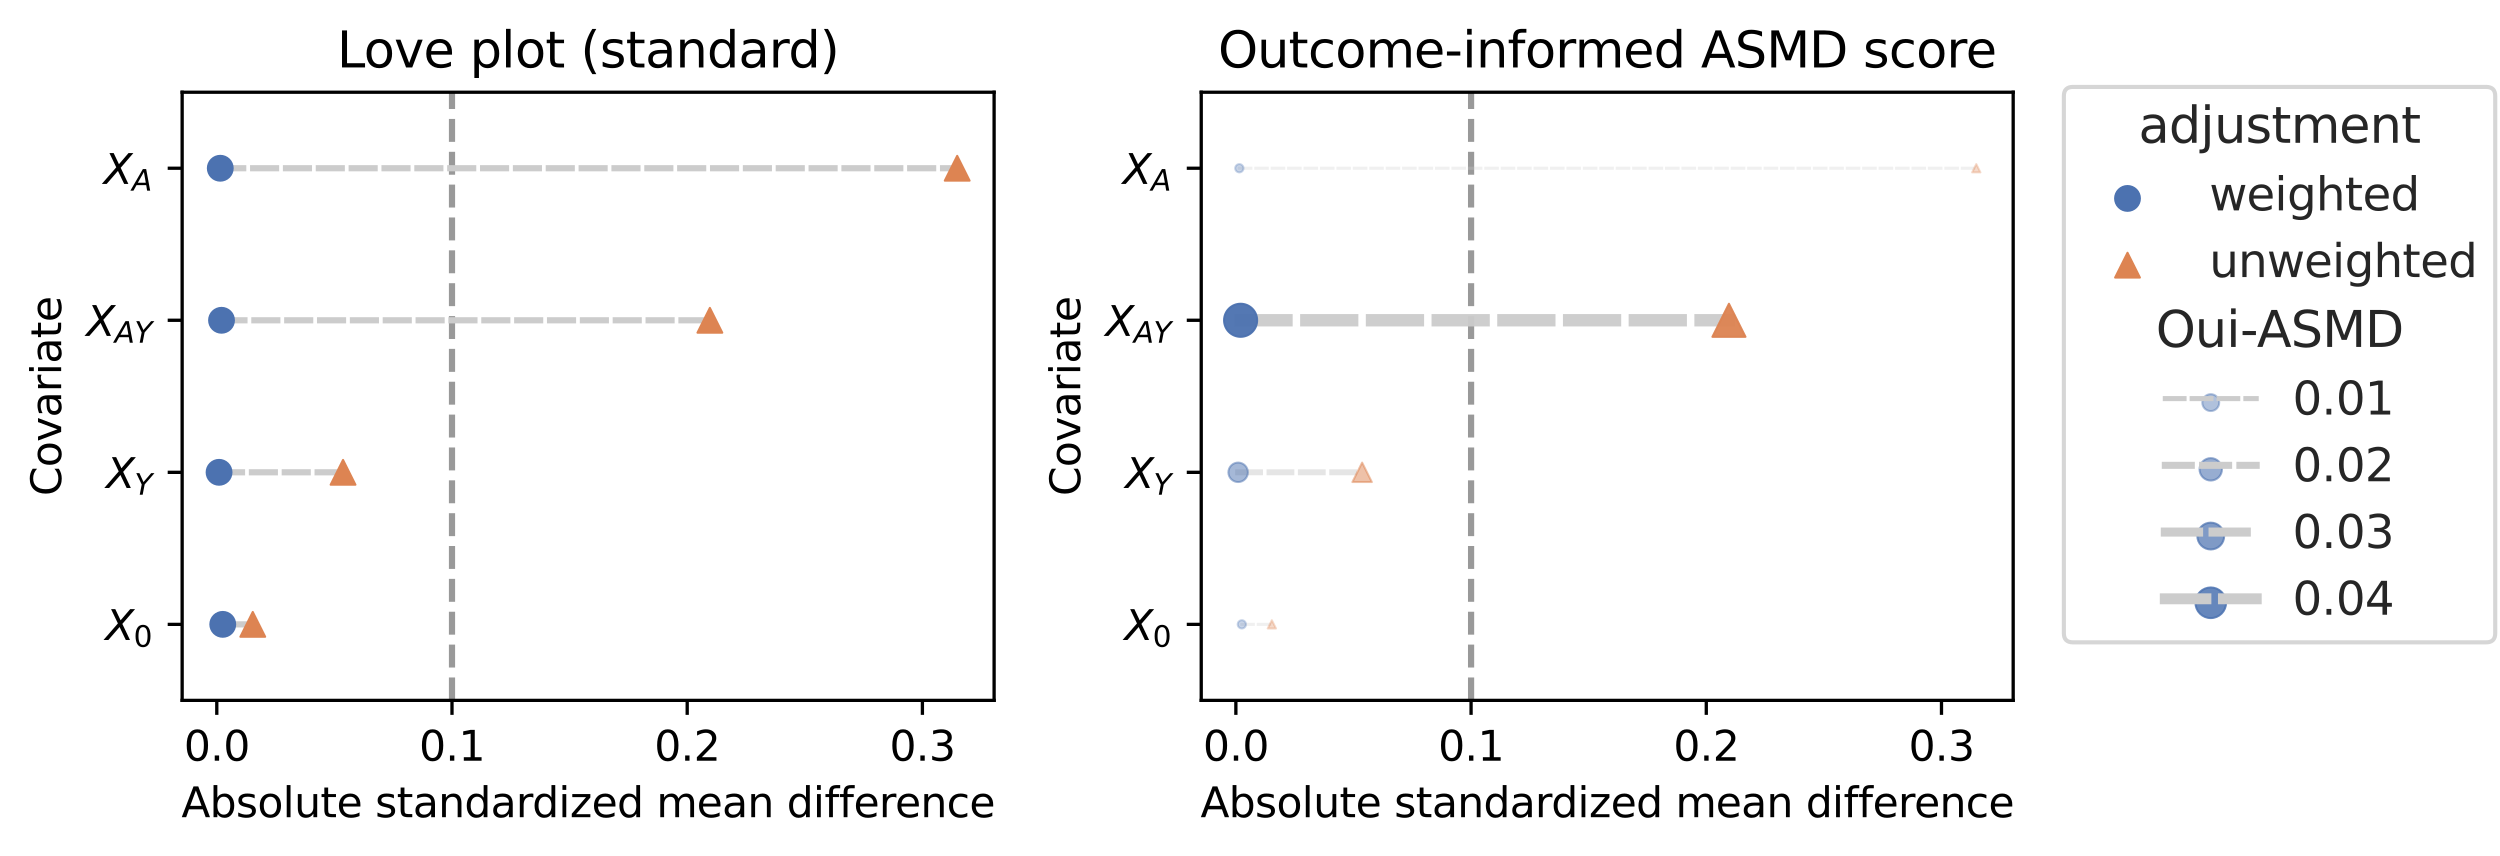 <?xml version="1.0" encoding="utf-8" standalone="no"?>
<!DOCTYPE svg PUBLIC "-//W3C//DTD SVG 1.1//EN"
  "http://www.w3.org/Graphics/SVG/1.1/DTD/svg11.dtd">
<svg xmlns:xlink="http://www.w3.org/1999/xlink" width="604.957pt" height="207.034pt" viewBox="0 0 604.957 207.034" xmlns="http://www.w3.org/2000/svg" version="1.1">
 <defs>
  <style type="text/css">*{stroke-linejoin: round; stroke-linecap: butt}</style>
 </defs>
 <g id="figure_1">
  <g id="patch_1">
   <path d="M 0 207.034 
L 604.957 207.034 
L 604.957 0 
L 0 0 
z
" style="fill: #ffffff"/>
  </g>
  <g id="axes_1">
   <g id="patch_2">
    <path d="M 44.078 169.478 
L 240.556 169.478 
L 240.556 22.318 
L 44.078 22.318 
z
" style="fill: #ffffff"/>
   </g>
   <g id="line2d_1">
    <path d="M 109.375 169.478 
L 109.375 22.318 
" clip-path="url(#p010957bed7)" style="fill: none; stroke-dasharray: 5.55,2.4; stroke-dashoffset: 0; stroke: #999999; stroke-width: 1.5"/>
   </g>
   <g id="LineCollection_1">
    <path d="M 53.302 40.713 
L 231.625 40.713 
" clip-path="url(#p010957bed7)" style="fill: none; stroke-dasharray: 5.55,2.4; stroke-dashoffset: 0; stroke: #cccccc; stroke-width: 1.5; stroke-linecap: square"/>
    <path d="M 53.605 77.503 
L 171.776 77.503 
" clip-path="url(#p010957bed7)" style="fill: none; stroke-dasharray: 5.55,2.4; stroke-dashoffset: 0; stroke: #cccccc; stroke-width: 1.5; stroke-linecap: square"/>
    <path d="M 53.009 114.293 
L 83.01 114.293 
" clip-path="url(#p010957bed7)" style="fill: none; stroke-dasharray: 5.55,2.4; stroke-dashoffset: 0; stroke: #cccccc; stroke-width: 1.5; stroke-linecap: square"/>
    <path d="M 53.902 151.083 
L 61.165 151.083 
" clip-path="url(#p010957bed7)" style="fill: none; stroke-dasharray: 5.55,2.4; stroke-dashoffset: 0; stroke: #cccccc; stroke-width: 1.5; stroke-linecap: square"/>
   </g>
   <g id="PathCollection_1">
    <path d="M 53.902 154.083 
C 54.697 154.083 55.46 153.767 56.023 153.204 
C 56.586 152.642 56.902 151.879 56.902 151.083 
C 56.902 150.288 56.586 149.524 56.023 148.962 
C 55.46 148.399 54.697 148.083 53.902 148.083 
C 53.106 148.083 52.343 148.399 51.78 148.962 
C 51.218 149.524 50.902 150.288 50.902 151.083 
C 50.902 151.879 51.218 152.642 51.78 153.204 
C 52.343 153.767 53.106 154.083 53.902 154.083 
z
" clip-path="url(#p010957bed7)" style="fill: #4c72b0; stroke: #4c72b0; stroke-width: 0.5"/>
    <path d="M 53.302 43.713 
C 54.098 43.713 54.861 43.397 55.424 42.834 
C 55.986 42.272 56.302 41.509 56.302 40.713 
C 56.302 39.918 55.986 39.154 55.424 38.592 
C 54.861 38.029 54.098 37.713 53.302 37.713 
C 52.507 37.713 51.743 38.029 51.181 38.592 
C 50.618 39.154 50.302 39.918 50.302 40.713 
C 50.302 41.509 50.618 42.272 51.181 42.834 
C 51.743 43.397 52.507 43.713 53.302 43.713 
z
" clip-path="url(#p010957bed7)" style="fill: #4c72b0; stroke: #4c72b0; stroke-width: 0.5"/>
    <path d="M 53.009 117.293 
C 53.805 117.293 54.568 116.977 55.13 116.414 
C 55.693 115.852 56.009 115.089 56.009 114.293 
C 56.009 113.498 55.693 112.734 55.13 112.172 
C 54.568 111.609 53.805 111.293 53.009 111.293 
C 52.213 111.293 51.45 111.609 50.888 112.172 
C 50.325 112.734 50.009 113.498 50.009 114.293 
C 50.009 115.089 50.325 115.852 50.888 116.414 
C 51.45 116.977 52.213 117.293 53.009 117.293 
z
" clip-path="url(#p010957bed7)" style="fill: #4c72b0; stroke: #4c72b0; stroke-width: 0.5"/>
    <path d="M 53.605 80.503 
C 54.401 80.503 55.164 80.187 55.726 79.624 
C 56.289 79.062 56.605 78.299 56.605 77.503 
C 56.605 76.708 56.289 75.944 55.726 75.382 
C 55.164 74.819 54.401 74.503 53.605 74.503 
C 52.809 74.503 52.046 74.819 51.484 75.382 
C 50.921 75.944 50.605 76.708 50.605 77.503 
C 50.605 78.299 50.921 79.062 51.484 79.624 
C 52.046 80.187 52.809 80.503 53.605 80.503 
z
" clip-path="url(#p010957bed7)" style="fill: #4c72b0; stroke: #4c72b0; stroke-width: 0.5"/>
    <path d="M 61.165 148.083 
L 58.165 154.083 
L 64.165 154.083 
z
" clip-path="url(#p010957bed7)" style="fill: #dd8452; stroke: #dd8452; stroke-width: 0.5"/>
    <path d="M 231.625 37.713 
L 228.625 43.713 
L 234.625 43.713 
z
" clip-path="url(#p010957bed7)" style="fill: #dd8452; stroke: #dd8452; stroke-width: 0.5"/>
    <path d="M 83.01 111.293 
L 80.01 117.293 
L 86.01 117.293 
z
" clip-path="url(#p010957bed7)" style="fill: #dd8452; stroke: #dd8452; stroke-width: 0.5"/>
    <path d="M 171.776 74.503 
L 168.776 80.503 
L 174.776 80.503 
z
" clip-path="url(#p010957bed7)" style="fill: #dd8452; stroke: #dd8452; stroke-width: 0.5"/>
   </g>
   <g id="matplotlib.axis_1">
    <g id="xtick_1">
     <g id="line2d_2">
      <defs>
       <path id="m023b7a18ec" d="M 0 0 
L 0 3.5 
" style="stroke: #000000; stroke-width: 0.8"/>
      </defs>
      <g>
       <use xlink:href="#m023b7a18ec" x="52.459" y="169.478" style="stroke: #000000; stroke-width: 0.8"/>
      </g>
     </g>
     <g id="text_1">
      <!-- 0.0 -->
      <g transform="translate(44.507 184.077) scale(0.1 -0.1)">
       <defs>
        <path id="DejaVuSans-30" d="M 2034 4250 
Q 1547 4250 1301 3770 
Q 1056 3291 1056 2328 
Q 1056 1369 1301 889 
Q 1547 409 2034 409 
Q 2525 409 2770 889 
Q 3016 1369 3016 2328 
Q 3016 3291 2770 3770 
Q 2525 4250 2034 4250 
z
M 2034 4750 
Q 2819 4750 3233 4129 
Q 3647 3509 3647 2328 
Q 3647 1150 3233 529 
Q 2819 -91 2034 -91 
Q 1250 -91 836 529 
Q 422 1150 422 2328 
Q 422 3509 836 4129 
Q 1250 4750 2034 4750 
z
" transform="scale(0.016)"/>
        <path id="DejaVuSans-2e" d="M 684 794 
L 1344 794 
L 1344 0 
L 684 0 
L 684 794 
z
" transform="scale(0.016)"/>
       </defs>
       <use xlink:href="#DejaVuSans-30"/>
       <use xlink:href="#DejaVuSans-2e" x="63.623"/>
       <use xlink:href="#DejaVuSans-30" x="95.41"/>
      </g>
     </g>
    </g>
    <g id="xtick_2">
     <g id="line2d_3">
      <g>
       <use xlink:href="#m023b7a18ec" x="109.375" y="169.478" style="stroke: #000000; stroke-width: 0.8"/>
      </g>
     </g>
     <g id="text_2">
      <!-- 0.1 -->
      <g transform="translate(101.423 184.077) scale(0.1 -0.1)">
       <defs>
        <path id="DejaVuSans-31" d="M 794 531 
L 1825 531 
L 1825 4091 
L 703 3866 
L 703 4441 
L 1819 4666 
L 2450 4666 
L 2450 531 
L 3481 531 
L 3481 0 
L 794 0 
L 794 531 
z
" transform="scale(0.016)"/>
       </defs>
       <use xlink:href="#DejaVuSans-30"/>
       <use xlink:href="#DejaVuSans-2e" x="63.623"/>
       <use xlink:href="#DejaVuSans-31" x="95.41"/>
      </g>
     </g>
    </g>
    <g id="xtick_3">
     <g id="line2d_4">
      <g>
       <use xlink:href="#m023b7a18ec" x="166.291" y="169.478" style="stroke: #000000; stroke-width: 0.8"/>
      </g>
     </g>
     <g id="text_3">
      <!-- 0.2 -->
      <g transform="translate(158.339 184.077) scale(0.1 -0.1)">
       <defs>
        <path id="DejaVuSans-32" d="M 1228 531 
L 3431 531 
L 3431 0 
L 469 0 
L 469 531 
Q 828 903 1448 1529 
Q 2069 2156 2228 2338 
Q 2531 2678 2651 2914 
Q 2772 3150 2772 3378 
Q 2772 3750 2511 3984 
Q 2250 4219 1831 4219 
Q 1534 4219 1204 4116 
Q 875 4013 500 3803 
L 500 4441 
Q 881 4594 1212 4672 
Q 1544 4750 1819 4750 
Q 2544 4750 2975 4387 
Q 3406 4025 3406 3419 
Q 3406 3131 3298 2873 
Q 3191 2616 2906 2266 
Q 2828 2175 2409 1742 
Q 1991 1309 1228 531 
z
" transform="scale(0.016)"/>
       </defs>
       <use xlink:href="#DejaVuSans-30"/>
       <use xlink:href="#DejaVuSans-2e" x="63.623"/>
       <use xlink:href="#DejaVuSans-32" x="95.41"/>
      </g>
     </g>
    </g>
    <g id="xtick_4">
     <g id="line2d_5">
      <g>
       <use xlink:href="#m023b7a18ec" x="223.206" y="169.478" style="stroke: #000000; stroke-width: 0.8"/>
      </g>
     </g>
     <g id="text_4">
      <!-- 0.3 -->
      <g transform="translate(215.255 184.077) scale(0.1 -0.1)">
       <defs>
        <path id="DejaVuSans-33" d="M 2597 2516 
Q 3050 2419 3304 2112 
Q 3559 1806 3559 1356 
Q 3559 666 3084 287 
Q 2609 -91 1734 -91 
Q 1441 -91 1130 -33 
Q 819 25 488 141 
L 488 750 
Q 750 597 1062 519 
Q 1375 441 1716 441 
Q 2309 441 2620 675 
Q 2931 909 2931 1356 
Q 2931 1769 2642 2001 
Q 2353 2234 1838 2234 
L 1294 2234 
L 1294 2753 
L 1863 2753 
Q 2328 2753 2575 2939 
Q 2822 3125 2822 3475 
Q 2822 3834 2567 4026 
Q 2313 4219 1838 4219 
Q 1578 4219 1281 4162 
Q 984 4106 628 3988 
L 628 4550 
Q 988 4650 1302 4700 
Q 1616 4750 1894 4750 
Q 2613 4750 3031 4423 
Q 3450 4097 3450 3541 
Q 3450 3153 3228 2886 
Q 3006 2619 2597 2516 
z
" transform="scale(0.016)"/>
       </defs>
       <use xlink:href="#DejaVuSans-30"/>
       <use xlink:href="#DejaVuSans-2e" x="63.623"/>
       <use xlink:href="#DejaVuSans-33" x="95.41"/>
      </g>
     </g>
    </g>
    <g id="text_5">
     <!-- Absolute standardized mean difference -->
     <g transform="translate(43.9 197.755) scale(0.1 -0.1)">
      <defs>
       <path id="DejaVuSans-41" d="M 2188 4044 
L 1331 1722 
L 3047 1722 
L 2188 4044 
z
M 1831 4666 
L 2547 4666 
L 4325 0 
L 3669 0 
L 3244 1197 
L 1141 1197 
L 716 0 
L 50 0 
L 1831 4666 
z
" transform="scale(0.016)"/>
       <path id="DejaVuSans-62" d="M 3116 1747 
Q 3116 2381 2855 2742 
Q 2594 3103 2138 3103 
Q 1681 3103 1420 2742 
Q 1159 2381 1159 1747 
Q 1159 1113 1420 752 
Q 1681 391 2138 391 
Q 2594 391 2855 752 
Q 3116 1113 3116 1747 
z
M 1159 2969 
Q 1341 3281 1617 3432 
Q 1894 3584 2278 3584 
Q 2916 3584 3314 3078 
Q 3713 2572 3713 1747 
Q 3713 922 3314 415 
Q 2916 -91 2278 -91 
Q 1894 -91 1617 61 
Q 1341 213 1159 525 
L 1159 0 
L 581 0 
L 581 4863 
L 1159 4863 
L 1159 2969 
z
" transform="scale(0.016)"/>
       <path id="DejaVuSans-73" d="M 2834 3397 
L 2834 2853 
Q 2591 2978 2328 3040 
Q 2066 3103 1784 3103 
Q 1356 3103 1142 2972 
Q 928 2841 928 2578 
Q 928 2378 1081 2264 
Q 1234 2150 1697 2047 
L 1894 2003 
Q 2506 1872 2764 1633 
Q 3022 1394 3022 966 
Q 3022 478 2636 193 
Q 2250 -91 1575 -91 
Q 1294 -91 989 -36 
Q 684 19 347 128 
L 347 722 
Q 666 556 975 473 
Q 1284 391 1588 391 
Q 1994 391 2212 530 
Q 2431 669 2431 922 
Q 2431 1156 2273 1281 
Q 2116 1406 1581 1522 
L 1381 1569 
Q 847 1681 609 1914 
Q 372 2147 372 2553 
Q 372 3047 722 3315 
Q 1072 3584 1716 3584 
Q 2034 3584 2315 3537 
Q 2597 3491 2834 3397 
z
" transform="scale(0.016)"/>
       <path id="DejaVuSans-6f" d="M 1959 3097 
Q 1497 3097 1228 2736 
Q 959 2375 959 1747 
Q 959 1119 1226 758 
Q 1494 397 1959 397 
Q 2419 397 2687 759 
Q 2956 1122 2956 1747 
Q 2956 2369 2687 2733 
Q 2419 3097 1959 3097 
z
M 1959 3584 
Q 2709 3584 3137 3096 
Q 3566 2609 3566 1747 
Q 3566 888 3137 398 
Q 2709 -91 1959 -91 
Q 1206 -91 779 398 
Q 353 888 353 1747 
Q 353 2609 779 3096 
Q 1206 3584 1959 3584 
z
" transform="scale(0.016)"/>
       <path id="DejaVuSans-6c" d="M 603 4863 
L 1178 4863 
L 1178 0 
L 603 0 
L 603 4863 
z
" transform="scale(0.016)"/>
       <path id="DejaVuSans-75" d="M 544 1381 
L 544 3500 
L 1119 3500 
L 1119 1403 
Q 1119 906 1312 657 
Q 1506 409 1894 409 
Q 2359 409 2629 706 
Q 2900 1003 2900 1516 
L 2900 3500 
L 3475 3500 
L 3475 0 
L 2900 0 
L 2900 538 
Q 2691 219 2414 64 
Q 2138 -91 1772 -91 
Q 1169 -91 856 284 
Q 544 659 544 1381 
z
M 1991 3584 
L 1991 3584 
z
" transform="scale(0.016)"/>
       <path id="DejaVuSans-74" d="M 1172 4494 
L 1172 3500 
L 2356 3500 
L 2356 3053 
L 1172 3053 
L 1172 1153 
Q 1172 725 1289 603 
Q 1406 481 1766 481 
L 2356 481 
L 2356 0 
L 1766 0 
Q 1100 0 847 248 
Q 594 497 594 1153 
L 594 3053 
L 172 3053 
L 172 3500 
L 594 3500 
L 594 4494 
L 1172 4494 
z
" transform="scale(0.016)"/>
       <path id="DejaVuSans-65" d="M 3597 1894 
L 3597 1613 
L 953 1613 
Q 991 1019 1311 708 
Q 1631 397 2203 397 
Q 2534 397 2845 478 
Q 3156 559 3463 722 
L 3463 178 
Q 3153 47 2828 -22 
Q 2503 -91 2169 -91 
Q 1331 -91 842 396 
Q 353 884 353 1716 
Q 353 2575 817 3079 
Q 1281 3584 2069 3584 
Q 2775 3584 3186 3129 
Q 3597 2675 3597 1894 
z
M 3022 2063 
Q 3016 2534 2758 2815 
Q 2500 3097 2075 3097 
Q 1594 3097 1305 2825 
Q 1016 2553 972 2059 
L 3022 2063 
z
" transform="scale(0.016)"/>
       <path id="DejaVuSans-20" transform="scale(0.016)"/>
       <path id="DejaVuSans-61" d="M 2194 1759 
Q 1497 1759 1228 1600 
Q 959 1441 959 1056 
Q 959 750 1161 570 
Q 1363 391 1709 391 
Q 2188 391 2477 730 
Q 2766 1069 2766 1631 
L 2766 1759 
L 2194 1759 
z
M 3341 1997 
L 3341 0 
L 2766 0 
L 2766 531 
Q 2569 213 2275 61 
Q 1981 -91 1556 -91 
Q 1019 -91 701 211 
Q 384 513 384 1019 
Q 384 1609 779 1909 
Q 1175 2209 1959 2209 
L 2766 2209 
L 2766 2266 
Q 2766 2663 2505 2880 
Q 2244 3097 1772 3097 
Q 1472 3097 1187 3025 
Q 903 2953 641 2809 
L 641 3341 
Q 956 3463 1253 3523 
Q 1550 3584 1831 3584 
Q 2591 3584 2966 3190 
Q 3341 2797 3341 1997 
z
" transform="scale(0.016)"/>
       <path id="DejaVuSans-6e" d="M 3513 2113 
L 3513 0 
L 2938 0 
L 2938 2094 
Q 2938 2591 2744 2837 
Q 2550 3084 2163 3084 
Q 1697 3084 1428 2787 
Q 1159 2491 1159 1978 
L 1159 0 
L 581 0 
L 581 3500 
L 1159 3500 
L 1159 2956 
Q 1366 3272 1645 3428 
Q 1925 3584 2291 3584 
Q 2894 3584 3203 3211 
Q 3513 2838 3513 2113 
z
" transform="scale(0.016)"/>
       <path id="DejaVuSans-64" d="M 2906 2969 
L 2906 4863 
L 3481 4863 
L 3481 0 
L 2906 0 
L 2906 525 
Q 2725 213 2448 61 
Q 2172 -91 1784 -91 
Q 1150 -91 751 415 
Q 353 922 353 1747 
Q 353 2572 751 3078 
Q 1150 3584 1784 3584 
Q 2172 3584 2448 3432 
Q 2725 3281 2906 2969 
z
M 947 1747 
Q 947 1113 1208 752 
Q 1469 391 1925 391 
Q 2381 391 2643 752 
Q 2906 1113 2906 1747 
Q 2906 2381 2643 2742 
Q 2381 3103 1925 3103 
Q 1469 3103 1208 2742 
Q 947 2381 947 1747 
z
" transform="scale(0.016)"/>
       <path id="DejaVuSans-72" d="M 2631 2963 
Q 2534 3019 2420 3045 
Q 2306 3072 2169 3072 
Q 1681 3072 1420 2755 
Q 1159 2438 1159 1844 
L 1159 0 
L 581 0 
L 581 3500 
L 1159 3500 
L 1159 2956 
Q 1341 3275 1631 3429 
Q 1922 3584 2338 3584 
Q 2397 3584 2469 3576 
Q 2541 3569 2628 3553 
L 2631 2963 
z
" transform="scale(0.016)"/>
       <path id="DejaVuSans-69" d="M 603 3500 
L 1178 3500 
L 1178 0 
L 603 0 
L 603 3500 
z
M 603 4863 
L 1178 4863 
L 1178 4134 
L 603 4134 
L 603 4863 
z
" transform="scale(0.016)"/>
       <path id="DejaVuSans-7a" d="M 353 3500 
L 3084 3500 
L 3084 2975 
L 922 459 
L 3084 459 
L 3084 0 
L 275 0 
L 275 525 
L 2438 3041 
L 353 3041 
L 353 3500 
z
" transform="scale(0.016)"/>
       <path id="DejaVuSans-6d" d="M 3328 2828 
Q 3544 3216 3844 3400 
Q 4144 3584 4550 3584 
Q 5097 3584 5394 3201 
Q 5691 2819 5691 2113 
L 5691 0 
L 5113 0 
L 5113 2094 
Q 5113 2597 4934 2840 
Q 4756 3084 4391 3084 
Q 3944 3084 3684 2787 
Q 3425 2491 3425 1978 
L 3425 0 
L 2847 0 
L 2847 2094 
Q 2847 2600 2669 2842 
Q 2491 3084 2119 3084 
Q 1678 3084 1418 2786 
Q 1159 2488 1159 1978 
L 1159 0 
L 581 0 
L 581 3500 
L 1159 3500 
L 1159 2956 
Q 1356 3278 1631 3431 
Q 1906 3584 2284 3584 
Q 2666 3584 2933 3390 
Q 3200 3197 3328 2828 
z
" transform="scale(0.016)"/>
       <path id="DejaVuSans-66" d="M 2375 4863 
L 2375 4384 
L 1825 4384 
Q 1516 4384 1395 4259 
Q 1275 4134 1275 3809 
L 1275 3500 
L 2222 3500 
L 2222 3053 
L 1275 3053 
L 1275 0 
L 697 0 
L 697 3053 
L 147 3053 
L 147 3500 
L 697 3500 
L 697 3744 
Q 697 4328 969 4595 
Q 1241 4863 1831 4863 
L 2375 4863 
z
" transform="scale(0.016)"/>
       <path id="DejaVuSans-63" d="M 3122 3366 
L 3122 2828 
Q 2878 2963 2633 3030 
Q 2388 3097 2138 3097 
Q 1578 3097 1268 2742 
Q 959 2388 959 1747 
Q 959 1106 1268 751 
Q 1578 397 2138 397 
Q 2388 397 2633 464 
Q 2878 531 3122 666 
L 3122 134 
Q 2881 22 2623 -34 
Q 2366 -91 2075 -91 
Q 1284 -91 818 406 
Q 353 903 353 1747 
Q 353 2603 823 3093 
Q 1294 3584 2113 3584 
Q 2378 3584 2631 3529 
Q 2884 3475 3122 3366 
z
" transform="scale(0.016)"/>
      </defs>
      <use xlink:href="#DejaVuSans-41"/>
      <use xlink:href="#DejaVuSans-62" x="68.408"/>
      <use xlink:href="#DejaVuSans-73" x="131.885"/>
      <use xlink:href="#DejaVuSans-6f" x="183.984"/>
      <use xlink:href="#DejaVuSans-6c" x="245.166"/>
      <use xlink:href="#DejaVuSans-75" x="272.949"/>
      <use xlink:href="#DejaVuSans-74" x="336.328"/>
      <use xlink:href="#DejaVuSans-65" x="375.537"/>
      <use xlink:href="#DejaVuSans-20" x="437.061"/>
      <use xlink:href="#DejaVuSans-73" x="468.848"/>
      <use xlink:href="#DejaVuSans-74" x="520.947"/>
      <use xlink:href="#DejaVuSans-61" x="560.156"/>
      <use xlink:href="#DejaVuSans-6e" x="621.436"/>
      <use xlink:href="#DejaVuSans-64" x="684.814"/>
      <use xlink:href="#DejaVuSans-61" x="748.291"/>
      <use xlink:href="#DejaVuSans-72" x="809.57"/>
      <use xlink:href="#DejaVuSans-64" x="848.934"/>
      <use xlink:href="#DejaVuSans-69" x="912.41"/>
      <use xlink:href="#DejaVuSans-7a" x="940.193"/>
      <use xlink:href="#DejaVuSans-65" x="992.684"/>
      <use xlink:href="#DejaVuSans-64" x="1054.207"/>
      <use xlink:href="#DejaVuSans-20" x="1117.684"/>
      <use xlink:href="#DejaVuSans-6d" x="1149.471"/>
      <use xlink:href="#DejaVuSans-65" x="1246.883"/>
      <use xlink:href="#DejaVuSans-61" x="1308.406"/>
      <use xlink:href="#DejaVuSans-6e" x="1369.686"/>
      <use xlink:href="#DejaVuSans-20" x="1433.064"/>
      <use xlink:href="#DejaVuSans-64" x="1464.852"/>
      <use xlink:href="#DejaVuSans-69" x="1528.328"/>
      <use xlink:href="#DejaVuSans-66" x="1556.111"/>
      <use xlink:href="#DejaVuSans-66" x="1591.316"/>
      <use xlink:href="#DejaVuSans-65" x="1626.521"/>
      <use xlink:href="#DejaVuSans-72" x="1688.045"/>
      <use xlink:href="#DejaVuSans-65" x="1726.908"/>
      <use xlink:href="#DejaVuSans-6e" x="1788.432"/>
      <use xlink:href="#DejaVuSans-63" x="1851.811"/>
      <use xlink:href="#DejaVuSans-65" x="1906.791"/>
     </g>
    </g>
   </g>
   <g id="matplotlib.axis_2">
    <g id="ytick_1">
     <g id="line2d_6">
      <defs>
       <path id="m44efcffab6" d="M 0 0 
L -3.5 0 
" style="stroke: #000000; stroke-width: 0.8"/>
      </defs>
      <g>
       <use xlink:href="#m44efcffab6" x="44.078" y="40.713" style="stroke: #000000; stroke-width: 0.8"/>
      </g>
     </g>
     <g id="text_6">
      <!-- $X_A$ -->
      <g transform="translate(25.078 44.512) scale(0.1 -0.1)">
       <defs>
        <path id="DejaVuSans-Oblique-58" d="M 878 4666 
L 1516 4666 
L 2316 2981 
L 3763 4666 
L 4500 4666 
L 2578 2438 
L 3738 0 
L 3103 0 
L 2163 1966 
L 459 0 
L -275 0 
L 1906 2509 
L 878 4666 
z
" transform="scale(0.016)"/>
        <path id="DejaVuSans-Oblique-41" d="M 2356 4666 
L 3072 4666 
L 3938 0 
L 3278 0 
L 3084 1197 
L 984 1197 
L 325 0 
L -341 0 
L 2356 4666 
z
M 2584 4044 
L 1275 1722 
L 2988 1722 
L 2584 4044 
z
" transform="scale(0.016)"/>
       </defs>
       <use xlink:href="#DejaVuSans-Oblique-58" transform="translate(0 0.094)"/>
       <use xlink:href="#DejaVuSans-Oblique-41" transform="translate(68.506 -16.312) scale(0.7)"/>
      </g>
     </g>
    </g>
    <g id="ytick_2">
     <g id="line2d_7">
      <g>
       <use xlink:href="#m44efcffab6" x="44.078" y="77.503" style="stroke: #000000; stroke-width: 0.8"/>
      </g>
     </g>
     <g id="text_7">
      <!-- $X_{AY}$ -->
      <g transform="translate(20.878 81.302) scale(0.1 -0.1)">
       <defs>
        <path id="DejaVuSans-Oblique-59" d="M 403 4666 
L 1081 4666 
L 1953 2747 
L 3616 4666 
L 4325 4666 
L 2209 2222 
L 1778 0 
L 1147 0 
L 1575 2222 
L 403 4666 
z
" transform="scale(0.016)"/>
       </defs>
       <use xlink:href="#DejaVuSans-Oblique-58" transform="translate(0 0.094)"/>
       <use xlink:href="#DejaVuSans-Oblique-41" transform="translate(68.506 -16.312) scale(0.7)"/>
       <use xlink:href="#DejaVuSans-Oblique-59" transform="translate(116.392 -16.312) scale(0.7)"/>
      </g>
     </g>
    </g>
    <g id="ytick_3">
     <g id="line2d_8">
      <g>
       <use xlink:href="#m44efcffab6" x="44.078" y="114.293" style="stroke: #000000; stroke-width: 0.8"/>
      </g>
     </g>
     <g id="text_8">
      <!-- $X_Y$ -->
      <g transform="translate(25.678 118.092) scale(0.1 -0.1)">
       <use xlink:href="#DejaVuSans-Oblique-58" transform="translate(0 0.094)"/>
       <use xlink:href="#DejaVuSans-Oblique-59" transform="translate(68.506 -16.312) scale(0.7)"/>
      </g>
     </g>
    </g>
    <g id="ytick_4">
     <g id="line2d_9">
      <g>
       <use xlink:href="#m44efcffab6" x="44.078" y="151.083" style="stroke: #000000; stroke-width: 0.8"/>
      </g>
     </g>
     <g id="text_9">
      <!-- $X_0$ -->
      <g transform="translate(25.478 154.882) scale(0.1 -0.1)">
       <use xlink:href="#DejaVuSans-Oblique-58" transform="translate(0 0.094)"/>
       <use xlink:href="#DejaVuSans-30" transform="translate(68.506 -16.312) scale(0.7)"/>
      </g>
     </g>
    </g>
    <g id="text_10">
     <!-- Covariate -->
     <g transform="translate(14.798 120.018) rotate(-90) scale(0.1 -0.1)">
      <defs>
       <path id="DejaVuSans-43" d="M 4122 4306 
L 4122 3641 
Q 3803 3938 3442 4084 
Q 3081 4231 2675 4231 
Q 1875 4231 1450 3742 
Q 1025 3253 1025 2328 
Q 1025 1406 1450 917 
Q 1875 428 2675 428 
Q 3081 428 3442 575 
Q 3803 722 4122 1019 
L 4122 359 
Q 3791 134 3420 21 
Q 3050 -91 2638 -91 
Q 1578 -91 968 557 
Q 359 1206 359 2328 
Q 359 3453 968 4101 
Q 1578 4750 2638 4750 
Q 3056 4750 3426 4639 
Q 3797 4528 4122 4306 
z
" transform="scale(0.016)"/>
       <path id="DejaVuSans-76" d="M 191 3500 
L 800 3500 
L 1894 563 
L 2988 3500 
L 3597 3500 
L 2284 0 
L 1503 0 
L 191 3500 
z
" transform="scale(0.016)"/>
      </defs>
      <use xlink:href="#DejaVuSans-43"/>
      <use xlink:href="#DejaVuSans-6f" x="69.824"/>
      <use xlink:href="#DejaVuSans-76" x="131.006"/>
      <use xlink:href="#DejaVuSans-61" x="190.186"/>
      <use xlink:href="#DejaVuSans-72" x="251.465"/>
      <use xlink:href="#DejaVuSans-69" x="292.578"/>
      <use xlink:href="#DejaVuSans-61" x="320.361"/>
      <use xlink:href="#DejaVuSans-74" x="381.641"/>
      <use xlink:href="#DejaVuSans-65" x="420.85"/>
     </g>
    </g>
   </g>
   <g id="patch_3">
    <path d="M 44.078 169.478 
L 44.078 22.318 
" style="fill: none; stroke: #000000; stroke-width: 0.8; stroke-linejoin: miter; stroke-linecap: square"/>
   </g>
   <g id="patch_4">
    <path d="M 240.556 169.478 
L 240.556 22.318 
" style="fill: none; stroke: #000000; stroke-width: 0.8; stroke-linejoin: miter; stroke-linecap: square"/>
   </g>
   <g id="patch_5">
    <path d="M 44.078 169.478 
L 240.556 169.478 
" style="fill: none; stroke: #000000; stroke-width: 0.8; stroke-linejoin: miter; stroke-linecap: square"/>
   </g>
   <g id="patch_6">
    <path d="M 44.078 22.318 
L 240.556 22.318 
" style="fill: none; stroke: #000000; stroke-width: 0.8; stroke-linejoin: miter; stroke-linecap: square"/>
   </g>
   <g id="text_11">
    <!-- Love plot (standard) -->
    <g transform="translate(81.556 16.318) scale(0.12 -0.12)">
     <defs>
      <path id="DejaVuSans-4c" d="M 628 4666 
L 1259 4666 
L 1259 531 
L 3531 531 
L 3531 0 
L 628 0 
L 628 4666 
z
" transform="scale(0.016)"/>
      <path id="DejaVuSans-70" d="M 1159 525 
L 1159 -1331 
L 581 -1331 
L 581 3500 
L 1159 3500 
L 1159 2969 
Q 1341 3281 1617 3432 
Q 1894 3584 2278 3584 
Q 2916 3584 3314 3078 
Q 3713 2572 3713 1747 
Q 3713 922 3314 415 
Q 2916 -91 2278 -91 
Q 1894 -91 1617 61 
Q 1341 213 1159 525 
z
M 3116 1747 
Q 3116 2381 2855 2742 
Q 2594 3103 2138 3103 
Q 1681 3103 1420 2742 
Q 1159 2381 1159 1747 
Q 1159 1113 1420 752 
Q 1681 391 2138 391 
Q 2594 391 2855 752 
Q 3116 1113 3116 1747 
z
" transform="scale(0.016)"/>
      <path id="DejaVuSans-28" d="M 1984 4856 
Q 1566 4138 1362 3434 
Q 1159 2731 1159 2009 
Q 1159 1288 1364 580 
Q 1569 -128 1984 -844 
L 1484 -844 
Q 1016 -109 783 600 
Q 550 1309 550 2009 
Q 550 2706 781 3412 
Q 1013 4119 1484 4856 
L 1984 4856 
z
" transform="scale(0.016)"/>
      <path id="DejaVuSans-29" d="M 513 4856 
L 1013 4856 
Q 1481 4119 1714 3412 
Q 1947 2706 1947 2009 
Q 1947 1309 1714 600 
Q 1481 -109 1013 -844 
L 513 -844 
Q 928 -128 1133 580 
Q 1338 1288 1338 2009 
Q 1338 2731 1133 3434 
Q 928 4138 513 4856 
z
" transform="scale(0.016)"/>
     </defs>
     <use xlink:href="#DejaVuSans-4c"/>
     <use xlink:href="#DejaVuSans-6f" x="53.963"/>
     <use xlink:href="#DejaVuSans-76" x="115.145"/>
     <use xlink:href="#DejaVuSans-65" x="174.324"/>
     <use xlink:href="#DejaVuSans-20" x="235.848"/>
     <use xlink:href="#DejaVuSans-70" x="267.635"/>
     <use xlink:href="#DejaVuSans-6c" x="331.111"/>
     <use xlink:href="#DejaVuSans-6f" x="358.895"/>
     <use xlink:href="#DejaVuSans-74" x="420.076"/>
     <use xlink:href="#DejaVuSans-20" x="459.285"/>
     <use xlink:href="#DejaVuSans-28" x="491.072"/>
     <use xlink:href="#DejaVuSans-73" x="530.086"/>
     <use xlink:href="#DejaVuSans-74" x="582.186"/>
     <use xlink:href="#DejaVuSans-61" x="621.395"/>
     <use xlink:href="#DejaVuSans-6e" x="682.674"/>
     <use xlink:href="#DejaVuSans-64" x="746.053"/>
     <use xlink:href="#DejaVuSans-61" x="809.529"/>
     <use xlink:href="#DejaVuSans-72" x="870.809"/>
     <use xlink:href="#DejaVuSans-64" x="910.172"/>
     <use xlink:href="#DejaVuSans-29" x="973.648"/>
    </g>
   </g>
  </g>
  <g id="axes_2">
   <g id="patch_7">
    <path d="M 290.678 169.478 
L 487.156 169.478 
L 487.156 22.318 
L 290.678 22.318 
z
" style="fill: #ffffff"/>
   </g>
   <g id="line2d_10">
    <path d="M 355.975 169.478 
L 355.975 22.318 
" clip-path="url(#pbc4fd36294)" style="fill: none; stroke-dasharray: 5.55,2.4; stroke-dashoffset: 0; stroke: #999999; stroke-width: 1.5"/>
   </g>
   <g id="LineCollection_2">
    <path d="M 300.502 151.083 
L 307.765 151.083 
" clip-path="url(#pbc4fd36294)" style="fill: none; stroke-dasharray: 2.775,1.2; stroke-dashoffset: 0; stroke: #cccccc; stroke-opacity: 0.3; stroke-width: 0.75; stroke-linecap: square"/>
    <path d="M 299.902 40.713 
L 478.225 40.713 
" clip-path="url(#pbc4fd36294)" style="fill: none; stroke-dasharray: 2.776,1.2; stroke-dashoffset: 0; stroke: #cccccc; stroke-opacity: 0.3; stroke-width: 0.75; stroke-linecap: square"/>
    <path d="M 299.609 114.293 
L 329.61 114.293 
" clip-path="url(#pbc4fd36294)" style="fill: none; stroke-dasharray: 5.297,2.291; stroke-dashoffset: 0; stroke: #cccccc; stroke-opacity: 0.497; stroke-width: 1.432; stroke-linecap: square"/>
    <path d="M 300.205 77.503 
L 418.376 77.503 
" clip-path="url(#pbc4fd36294)" style="fill: none; stroke-dasharray: 11.1,4.8; stroke-dashoffset: 0; stroke: #cccccc; stroke-opacity: 0.95; stroke-width: 3; stroke-linecap: square"/>
   </g>
   <g id="PathCollection_2">
    <path d="M 300.502 152.083 
C 300.767 152.083 301.021 151.978 301.209 151.79 
C 301.396 151.603 301.502 151.348 301.502 151.083 
C 301.502 150.818 301.396 150.564 301.209 150.376 
C 301.021 150.188 300.767 150.083 300.502 150.083 
C 300.236 150.083 299.982 150.188 299.795 150.376 
C 299.607 150.564 299.502 150.818 299.502 151.083 
C 299.502 151.348 299.607 151.603 299.795 151.79 
C 299.982 151.978 300.236 152.083 300.502 152.083 
z
" clip-path="url(#pbc4fd36294)" style="fill: #4c72b0; fill-opacity: 0.3; stroke: #4c72b0; stroke-opacity: 0.3; stroke-width: 0.5"/>
    <path d="M 299.902 41.714 
C 300.168 41.714 300.422 41.608 300.61 41.421 
C 300.797 41.233 300.903 40.979 300.903 40.713 
C 300.903 40.448 300.797 40.193 300.61 40.006 
C 300.422 39.818 300.168 39.712 299.902 39.712 
C 299.637 39.712 299.382 39.818 299.195 40.006 
C 299.007 40.193 298.902 40.448 298.902 40.713 
C 298.902 40.979 299.007 41.233 299.195 41.421 
C 299.382 41.608 299.637 41.714 299.902 41.714 
z
" clip-path="url(#pbc4fd36294)" style="fill: #4c72b0; fill-opacity: 0.3; stroke: #4c72b0; stroke-opacity: 0.3; stroke-width: 0.5"/>
    <path d="M 299.609 116.648 
C 300.233 116.648 300.832 116.4 301.274 115.958 
C 301.715 115.516 301.963 114.918 301.963 114.293 
C 301.963 113.669 301.715 113.07 301.274 112.628 
C 300.832 112.187 300.233 111.939 299.609 111.939 
C 298.984 111.939 298.386 112.187 297.944 112.628 
C 297.502 113.07 297.254 113.669 297.254 114.293 
C 297.254 114.918 297.502 115.516 297.944 115.958 
C 298.386 116.4 298.984 116.648 299.609 116.648 
z
" clip-path="url(#pbc4fd36294)" style="fill: #4c72b0; fill-opacity: 0.497; stroke: #4c72b0; stroke-opacity: 0.497; stroke-width: 0.5"/>
    <path d="M 300.205 81.503 
C 301.266 81.503 302.283 81.082 303.033 80.332 
C 303.783 79.581 304.205 78.564 304.205 77.503 
C 304.205 76.442 303.783 75.425 303.033 74.675 
C 302.283 73.925 301.266 73.503 300.205 73.503 
C 299.144 73.503 298.127 73.925 297.376 74.675 
C 296.626 75.425 296.205 76.442 296.205 77.503 
C 296.205 78.564 296.626 79.581 297.376 80.332 
C 298.127 81.082 299.144 81.503 300.205 81.503 
z
" clip-path="url(#pbc4fd36294)" style="fill: #4c72b0; fill-opacity: 0.95; stroke: #4c72b0; stroke-opacity: 0.95; stroke-width: 0.5"/>
    <path d="M 307.765 150.083 
L 306.765 152.083 
L 308.765 152.083 
z
" clip-path="url(#pbc4fd36294)" style="fill: #dd8452; fill-opacity: 0.3; stroke: #dd8452; stroke-opacity: 0.3; stroke-width: 0.5"/>
    <path d="M 478.225 39.712 
L 477.224 41.714 
L 479.225 41.714 
z
" clip-path="url(#pbc4fd36294)" style="fill: #dd8452; fill-opacity: 0.3; stroke: #dd8452; stroke-opacity: 0.3; stroke-width: 0.5"/>
    <path d="M 329.61 111.939 
L 327.255 116.648 
L 331.964 116.648 
z
" clip-path="url(#pbc4fd36294)" style="fill: #dd8452; fill-opacity: 0.497; stroke: #dd8452; stroke-opacity: 0.497; stroke-width: 0.5"/>
    <path d="M 418.376 73.503 
L 414.376 81.503 
L 422.376 81.503 
z
" clip-path="url(#pbc4fd36294)" style="fill: #dd8452; fill-opacity: 0.95; stroke: #dd8452; stroke-opacity: 0.95; stroke-width: 0.5"/>
   </g>
   <g id="matplotlib.axis_3">
    <g id="xtick_5">
     <g id="line2d_11">
      <g>
       <use xlink:href="#m023b7a18ec" x="299.059" y="169.478" style="stroke: #000000; stroke-width: 0.8"/>
      </g>
     </g>
     <g id="text_12">
      <!-- 0.0 -->
      <g transform="translate(291.107 184.077) scale(0.1 -0.1)">
       <use xlink:href="#DejaVuSans-30"/>
       <use xlink:href="#DejaVuSans-2e" x="63.623"/>
       <use xlink:href="#DejaVuSans-30" x="95.41"/>
      </g>
     </g>
    </g>
    <g id="xtick_6">
     <g id="line2d_12">
      <g>
       <use xlink:href="#m023b7a18ec" x="355.975" y="169.478" style="stroke: #000000; stroke-width: 0.8"/>
      </g>
     </g>
     <g id="text_13">
      <!-- 0.1 -->
      <g transform="translate(348.023 184.077) scale(0.1 -0.1)">
       <use xlink:href="#DejaVuSans-30"/>
       <use xlink:href="#DejaVuSans-2e" x="63.623"/>
       <use xlink:href="#DejaVuSans-31" x="95.41"/>
      </g>
     </g>
    </g>
    <g id="xtick_7">
     <g id="line2d_13">
      <g>
       <use xlink:href="#m023b7a18ec" x="412.891" y="169.478" style="stroke: #000000; stroke-width: 0.8"/>
      </g>
     </g>
     <g id="text_14">
      <!-- 0.2 -->
      <g transform="translate(404.939 184.077) scale(0.1 -0.1)">
       <use xlink:href="#DejaVuSans-30"/>
       <use xlink:href="#DejaVuSans-2e" x="63.623"/>
       <use xlink:href="#DejaVuSans-32" x="95.41"/>
      </g>
     </g>
    </g>
    <g id="xtick_8">
     <g id="line2d_14">
      <g>
       <use xlink:href="#m023b7a18ec" x="469.806" y="169.478" style="stroke: #000000; stroke-width: 0.8"/>
      </g>
     </g>
     <g id="text_15">
      <!-- 0.3 -->
      <g transform="translate(461.855 184.077) scale(0.1 -0.1)">
       <use xlink:href="#DejaVuSans-30"/>
       <use xlink:href="#DejaVuSans-2e" x="63.623"/>
       <use xlink:href="#DejaVuSans-33" x="95.41"/>
      </g>
     </g>
    </g>
    <g id="text_16">
     <!-- Absolute standardized mean difference -->
     <g transform="translate(290.5 197.755) scale(0.1 -0.1)">
      <use xlink:href="#DejaVuSans-41"/>
      <use xlink:href="#DejaVuSans-62" x="68.408"/>
      <use xlink:href="#DejaVuSans-73" x="131.885"/>
      <use xlink:href="#DejaVuSans-6f" x="183.984"/>
      <use xlink:href="#DejaVuSans-6c" x="245.166"/>
      <use xlink:href="#DejaVuSans-75" x="272.949"/>
      <use xlink:href="#DejaVuSans-74" x="336.328"/>
      <use xlink:href="#DejaVuSans-65" x="375.537"/>
      <use xlink:href="#DejaVuSans-20" x="437.061"/>
      <use xlink:href="#DejaVuSans-73" x="468.848"/>
      <use xlink:href="#DejaVuSans-74" x="520.947"/>
      <use xlink:href="#DejaVuSans-61" x="560.156"/>
      <use xlink:href="#DejaVuSans-6e" x="621.436"/>
      <use xlink:href="#DejaVuSans-64" x="684.814"/>
      <use xlink:href="#DejaVuSans-61" x="748.291"/>
      <use xlink:href="#DejaVuSans-72" x="809.57"/>
      <use xlink:href="#DejaVuSans-64" x="848.934"/>
      <use xlink:href="#DejaVuSans-69" x="912.41"/>
      <use xlink:href="#DejaVuSans-7a" x="940.193"/>
      <use xlink:href="#DejaVuSans-65" x="992.684"/>
      <use xlink:href="#DejaVuSans-64" x="1054.207"/>
      <use xlink:href="#DejaVuSans-20" x="1117.684"/>
      <use xlink:href="#DejaVuSans-6d" x="1149.471"/>
      <use xlink:href="#DejaVuSans-65" x="1246.883"/>
      <use xlink:href="#DejaVuSans-61" x="1308.406"/>
      <use xlink:href="#DejaVuSans-6e" x="1369.686"/>
      <use xlink:href="#DejaVuSans-20" x="1433.064"/>
      <use xlink:href="#DejaVuSans-64" x="1464.852"/>
      <use xlink:href="#DejaVuSans-69" x="1528.328"/>
      <use xlink:href="#DejaVuSans-66" x="1556.111"/>
      <use xlink:href="#DejaVuSans-66" x="1591.316"/>
      <use xlink:href="#DejaVuSans-65" x="1626.521"/>
      <use xlink:href="#DejaVuSans-72" x="1688.045"/>
      <use xlink:href="#DejaVuSans-65" x="1726.908"/>
      <use xlink:href="#DejaVuSans-6e" x="1788.432"/>
      <use xlink:href="#DejaVuSans-63" x="1851.811"/>
      <use xlink:href="#DejaVuSans-65" x="1906.791"/>
     </g>
    </g>
   </g>
   <g id="matplotlib.axis_4">
    <g id="ytick_5">
     <g id="line2d_15">
      <g>
       <use xlink:href="#m44efcffab6" x="290.678" y="40.713" style="stroke: #000000; stroke-width: 0.8"/>
      </g>
     </g>
     <g id="text_17">
      <!-- $X_A$ -->
      <g transform="translate(271.678 44.512) scale(0.1 -0.1)">
       <use xlink:href="#DejaVuSans-Oblique-58" transform="translate(0 0.094)"/>
       <use xlink:href="#DejaVuSans-Oblique-41" transform="translate(68.506 -16.312) scale(0.7)"/>
      </g>
     </g>
    </g>
    <g id="ytick_6">
     <g id="line2d_16">
      <g>
       <use xlink:href="#m44efcffab6" x="290.678" y="77.503" style="stroke: #000000; stroke-width: 0.8"/>
      </g>
     </g>
     <g id="text_18">
      <!-- $X_{AY}$ -->
      <g transform="translate(267.478 81.302) scale(0.1 -0.1)">
       <use xlink:href="#DejaVuSans-Oblique-58" transform="translate(0 0.094)"/>
       <use xlink:href="#DejaVuSans-Oblique-41" transform="translate(68.506 -16.312) scale(0.7)"/>
       <use xlink:href="#DejaVuSans-Oblique-59" transform="translate(116.392 -16.312) scale(0.7)"/>
      </g>
     </g>
    </g>
    <g id="ytick_7">
     <g id="line2d_17">
      <g>
       <use xlink:href="#m44efcffab6" x="290.678" y="114.293" style="stroke: #000000; stroke-width: 0.8"/>
      </g>
     </g>
     <g id="text_19">
      <!-- $X_Y$ -->
      <g transform="translate(272.278 118.092) scale(0.1 -0.1)">
       <use xlink:href="#DejaVuSans-Oblique-58" transform="translate(0 0.094)"/>
       <use xlink:href="#DejaVuSans-Oblique-59" transform="translate(68.506 -16.312) scale(0.7)"/>
      </g>
     </g>
    </g>
    <g id="ytick_8">
     <g id="line2d_18">
      <g>
       <use xlink:href="#m44efcffab6" x="290.678" y="151.083" style="stroke: #000000; stroke-width: 0.8"/>
      </g>
     </g>
     <g id="text_20">
      <!-- $X_0$ -->
      <g transform="translate(272.078 154.882) scale(0.1 -0.1)">
       <use xlink:href="#DejaVuSans-Oblique-58" transform="translate(0 0.094)"/>
       <use xlink:href="#DejaVuSans-30" transform="translate(68.506 -16.312) scale(0.7)"/>
      </g>
     </g>
    </g>
    <g id="text_21">
     <!-- Covariate -->
     <g transform="translate(261.398 120.018) rotate(-90) scale(0.1 -0.1)">
      <use xlink:href="#DejaVuSans-43"/>
      <use xlink:href="#DejaVuSans-6f" x="69.824"/>
      <use xlink:href="#DejaVuSans-76" x="131.006"/>
      <use xlink:href="#DejaVuSans-61" x="190.186"/>
      <use xlink:href="#DejaVuSans-72" x="251.465"/>
      <use xlink:href="#DejaVuSans-69" x="292.578"/>
      <use xlink:href="#DejaVuSans-61" x="320.361"/>
      <use xlink:href="#DejaVuSans-74" x="381.641"/>
      <use xlink:href="#DejaVuSans-65" x="420.85"/>
     </g>
    </g>
   </g>
   <g id="patch_8">
    <path d="M 290.678 169.478 
L 290.678 22.318 
" style="fill: none; stroke: #000000; stroke-width: 0.8; stroke-linejoin: miter; stroke-linecap: square"/>
   </g>
   <g id="patch_9">
    <path d="M 487.156 169.478 
L 487.156 22.318 
" style="fill: none; stroke: #000000; stroke-width: 0.8; stroke-linejoin: miter; stroke-linecap: square"/>
   </g>
   <g id="patch_10">
    <path d="M 290.678 169.478 
L 487.156 169.478 
" style="fill: none; stroke: #000000; stroke-width: 0.8; stroke-linejoin: miter; stroke-linecap: square"/>
   </g>
   <g id="patch_11">
    <path d="M 290.678 22.318 
L 487.156 22.318 
" style="fill: none; stroke: #000000; stroke-width: 0.8; stroke-linejoin: miter; stroke-linecap: square"/>
   </g>
   <g id="text_22">
    <!-- Outcome-informed ASMD score -->
    <g transform="translate(294.765 16.318) scale(0.12 -0.12)">
     <defs>
      <path id="DejaVuSans-4f" d="M 2522 4238 
Q 1834 4238 1429 3725 
Q 1025 3213 1025 2328 
Q 1025 1447 1429 934 
Q 1834 422 2522 422 
Q 3209 422 3611 934 
Q 4013 1447 4013 2328 
Q 4013 3213 3611 3725 
Q 3209 4238 2522 4238 
z
M 2522 4750 
Q 3503 4750 4090 4092 
Q 4678 3434 4678 2328 
Q 4678 1225 4090 567 
Q 3503 -91 2522 -91 
Q 1538 -91 948 565 
Q 359 1222 359 2328 
Q 359 3434 948 4092 
Q 1538 4750 2522 4750 
z
" transform="scale(0.016)"/>
      <path id="DejaVuSans-2d" d="M 313 2009 
L 1997 2009 
L 1997 1497 
L 313 1497 
L 313 2009 
z
" transform="scale(0.016)"/>
      <path id="DejaVuSans-53" d="M 3425 4513 
L 3425 3897 
Q 3066 4069 2747 4153 
Q 2428 4238 2131 4238 
Q 1616 4238 1336 4038 
Q 1056 3838 1056 3469 
Q 1056 3159 1242 3001 
Q 1428 2844 1947 2747 
L 2328 2669 
Q 3034 2534 3370 2195 
Q 3706 1856 3706 1288 
Q 3706 609 3251 259 
Q 2797 -91 1919 -91 
Q 1588 -91 1214 -16 
Q 841 59 441 206 
L 441 856 
Q 825 641 1194 531 
Q 1563 422 1919 422 
Q 2459 422 2753 634 
Q 3047 847 3047 1241 
Q 3047 1584 2836 1778 
Q 2625 1972 2144 2069 
L 1759 2144 
Q 1053 2284 737 2584 
Q 422 2884 422 3419 
Q 422 4038 858 4394 
Q 1294 4750 2059 4750 
Q 2388 4750 2728 4690 
Q 3069 4631 3425 4513 
z
" transform="scale(0.016)"/>
      <path id="DejaVuSans-4d" d="M 628 4666 
L 1569 4666 
L 2759 1491 
L 3956 4666 
L 4897 4666 
L 4897 0 
L 4281 0 
L 4281 4097 
L 3078 897 
L 2444 897 
L 1241 4097 
L 1241 0 
L 628 0 
L 628 4666 
z
" transform="scale(0.016)"/>
      <path id="DejaVuSans-44" d="M 1259 4147 
L 1259 519 
L 2022 519 
Q 2988 519 3436 956 
Q 3884 1394 3884 2338 
Q 3884 3275 3436 3711 
Q 2988 4147 2022 4147 
L 1259 4147 
z
M 628 4666 
L 1925 4666 
Q 3281 4666 3915 4102 
Q 4550 3538 4550 2338 
Q 4550 1131 3912 565 
Q 3275 0 1925 0 
L 628 0 
L 628 4666 
z
" transform="scale(0.016)"/>
     </defs>
     <use xlink:href="#DejaVuSans-4f"/>
     <use xlink:href="#DejaVuSans-75" x="78.711"/>
     <use xlink:href="#DejaVuSans-74" x="142.09"/>
     <use xlink:href="#DejaVuSans-63" x="181.299"/>
     <use xlink:href="#DejaVuSans-6f" x="236.279"/>
     <use xlink:href="#DejaVuSans-6d" x="297.461"/>
     <use xlink:href="#DejaVuSans-65" x="394.873"/>
     <use xlink:href="#DejaVuSans-2d" x="456.396"/>
     <use xlink:href="#DejaVuSans-69" x="492.48"/>
     <use xlink:href="#DejaVuSans-6e" x="520.264"/>
     <use xlink:href="#DejaVuSans-66" x="583.643"/>
     <use xlink:href="#DejaVuSans-6f" x="618.848"/>
     <use xlink:href="#DejaVuSans-72" x="680.029"/>
     <use xlink:href="#DejaVuSans-6d" x="719.393"/>
     <use xlink:href="#DejaVuSans-65" x="816.805"/>
     <use xlink:href="#DejaVuSans-64" x="878.328"/>
     <use xlink:href="#DejaVuSans-20" x="941.805"/>
     <use xlink:href="#DejaVuSans-41" x="973.592"/>
     <use xlink:href="#DejaVuSans-53" x="1042"/>
     <use xlink:href="#DejaVuSans-4d" x="1105.477"/>
     <use xlink:href="#DejaVuSans-44" x="1191.756"/>
     <use xlink:href="#DejaVuSans-20" x="1268.758"/>
     <use xlink:href="#DejaVuSans-73" x="1300.545"/>
     <use xlink:href="#DejaVuSans-63" x="1352.645"/>
     <use xlink:href="#DejaVuSans-6f" x="1407.625"/>
     <use xlink:href="#DejaVuSans-72" x="1468.807"/>
     <use xlink:href="#DejaVuSans-65" x="1507.67"/>
    </g>
   </g>
  </g>
  <g id="legend_1">
   <g id="patch_12">
    <path d="M 501.62 155.436 
L 601.601 155.436 
Q 603.801 155.436 603.801 153.236 
L 603.801 23.233 
Q 603.801 21.033 601.601 21.033 
L 501.62 21.033 
Q 499.42 21.033 499.42 23.233 
L 499.42 153.236 
Q 499.42 155.436 501.62 155.436 
z
" style="fill: #ffffff; opacity: 0.8; stroke: #cccccc; stroke-linejoin: miter"/>
   </g>
   <g id="text_23">
    <!-- adjustment -->
    <g style="fill: #262626" transform="translate(517.487 34.551) scale(0.12 -0.12)">
     <defs>
      <path id="DejaVuSans-6a" d="M 603 3500 
L 1178 3500 
L 1178 -63 
Q 1178 -731 923 -1031 
Q 669 -1331 103 -1331 
L -116 -1331 
L -116 -844 
L 38 -844 
Q 366 -844 484 -692 
Q 603 -541 603 -63 
L 603 3500 
z
M 603 4863 
L 1178 4863 
L 1178 4134 
L 603 4134 
L 603 4863 
z
" transform="scale(0.016)"/>
     </defs>
     <use xlink:href="#DejaVuSans-61"/>
     <use xlink:href="#DejaVuSans-64" x="61.279"/>
     <use xlink:href="#DejaVuSans-6a" x="124.756"/>
     <use xlink:href="#DejaVuSans-75" x="152.539"/>
     <use xlink:href="#DejaVuSans-73" x="215.918"/>
     <use xlink:href="#DejaVuSans-74" x="268.018"/>
     <use xlink:href="#DejaVuSans-6d" x="307.227"/>
     <use xlink:href="#DejaVuSans-65" x="404.639"/>
     <use xlink:href="#DejaVuSans-6e" x="466.162"/>
     <use xlink:href="#DejaVuSans-74" x="529.541"/>
    </g>
   </g>
   <g id="PathCollection_3">
    <defs>
     <path id="m4b0afb007e" d="M 0 3 
C 0.796 3 1.559 2.684 2.121 2.121 
C 2.684 1.559 3 0.796 3 0 
C 3 -0.796 2.684 -1.559 2.121 -2.121 
C 1.559 -2.684 0.796 -3 0 -3 
C -0.796 -3 -1.559 -2.684 -2.121 -2.121 
C -2.684 -1.559 -3 -0.796 -3 0 
C -3 0.796 -2.684 1.559 -2.121 2.121 
C -1.559 2.684 -0.796 3 0 3 
z
" style="stroke: #4c72b0; stroke-width: 0.5"/>
    </defs>
    <g>
     <use xlink:href="#m4b0afb007e" x="514.82" y="48.017" style="fill: #4c72b0; stroke: #4c72b0; stroke-width: 0.5"/>
    </g>
   </g>
   <g id="text_24">
    <!-- weighted -->
    <g style="fill: #262626" transform="translate(534.62 50.905) scale(0.11 -0.11)">
     <defs>
      <path id="DejaVuSans-77" d="M 269 3500 
L 844 3500 
L 1563 769 
L 2278 3500 
L 2956 3500 
L 3675 769 
L 4391 3500 
L 4966 3500 
L 4050 0 
L 3372 0 
L 2619 2869 
L 1863 0 
L 1184 0 
L 269 3500 
z
" transform="scale(0.016)"/>
      <path id="DejaVuSans-67" d="M 2906 1791 
Q 2906 2416 2648 2759 
Q 2391 3103 1925 3103 
Q 1463 3103 1205 2759 
Q 947 2416 947 1791 
Q 947 1169 1205 825 
Q 1463 481 1925 481 
Q 2391 481 2648 825 
Q 2906 1169 2906 1791 
z
M 3481 434 
Q 3481 -459 3084 -895 
Q 2688 -1331 1869 -1331 
Q 1566 -1331 1297 -1286 
Q 1028 -1241 775 -1147 
L 775 -588 
Q 1028 -725 1275 -790 
Q 1522 -856 1778 -856 
Q 2344 -856 2625 -561 
Q 2906 -266 2906 331 
L 2906 616 
Q 2728 306 2450 153 
Q 2172 0 1784 0 
Q 1141 0 747 490 
Q 353 981 353 1791 
Q 353 2603 747 3093 
Q 1141 3584 1784 3584 
Q 2172 3584 2450 3431 
Q 2728 3278 2906 2969 
L 2906 3500 
L 3481 3500 
L 3481 434 
z
" transform="scale(0.016)"/>
      <path id="DejaVuSans-68" d="M 3513 2113 
L 3513 0 
L 2938 0 
L 2938 2094 
Q 2938 2591 2744 2837 
Q 2550 3084 2163 3084 
Q 1697 3084 1428 2787 
Q 1159 2491 1159 1978 
L 1159 0 
L 581 0 
L 581 4863 
L 1159 4863 
L 1159 2956 
Q 1366 3272 1645 3428 
Q 1925 3584 2291 3584 
Q 2894 3584 3203 3211 
Q 3513 2838 3513 2113 
z
" transform="scale(0.016)"/>
     </defs>
     <use xlink:href="#DejaVuSans-77"/>
     <use xlink:href="#DejaVuSans-65" x="81.787"/>
     <use xlink:href="#DejaVuSans-69" x="143.311"/>
     <use xlink:href="#DejaVuSans-67" x="171.094"/>
     <use xlink:href="#DejaVuSans-68" x="234.57"/>
     <use xlink:href="#DejaVuSans-74" x="297.949"/>
     <use xlink:href="#DejaVuSans-65" x="337.158"/>
     <use xlink:href="#DejaVuSans-64" x="398.682"/>
    </g>
   </g>
   <g id="PathCollection_4">
    <defs>
     <path id="m8589a483ee" d="M 0 -3 
L -3 3 
L 3 3 
z
" style="stroke: #dd8452; stroke-width: 0.5"/>
    </defs>
    <g>
     <use xlink:href="#m8589a483ee" x="514.82" y="64.163" style="fill: #dd8452; stroke: #dd8452; stroke-width: 0.5"/>
    </g>
   </g>
   <g id="text_25">
    <!-- unweighted -->
    <g style="fill: #262626" transform="translate(534.62 67.051) scale(0.11 -0.11)">
     <use xlink:href="#DejaVuSans-75"/>
     <use xlink:href="#DejaVuSans-6e" x="63.379"/>
     <use xlink:href="#DejaVuSans-77" x="126.758"/>
     <use xlink:href="#DejaVuSans-65" x="208.545"/>
     <use xlink:href="#DejaVuSans-69" x="270.068"/>
     <use xlink:href="#DejaVuSans-67" x="297.852"/>
     <use xlink:href="#DejaVuSans-68" x="361.328"/>
     <use xlink:href="#DejaVuSans-74" x="424.707"/>
     <use xlink:href="#DejaVuSans-65" x="463.916"/>
     <use xlink:href="#DejaVuSans-64" x="525.439"/>
    </g>
   </g>
   <g id="text_26">
    <!-- Oui-ASMD -->
    <g style="fill: #262626" transform="translate(521.678 83.957) scale(0.12 -0.12)">
     <use xlink:href="#DejaVuSans-4f"/>
     <use xlink:href="#DejaVuSans-75" x="78.711"/>
     <use xlink:href="#DejaVuSans-69" x="142.09"/>
     <use xlink:href="#DejaVuSans-2d" x="169.873"/>
     <use xlink:href="#DejaVuSans-41" x="203.707"/>
     <use xlink:href="#DejaVuSans-53" x="272.115"/>
     <use xlink:href="#DejaVuSans-4d" x="335.592"/>
     <use xlink:href="#DejaVuSans-44" x="421.871"/>
    </g>
   </g>
   <g id="PathCollection_5">
    <defs>
     <path id="m1641dc38a5" d="M 0 2.043 
C 0.542 2.043 1.062 1.828 1.445 1.445 
C 1.828 1.062 2.043 0.542 2.043 0 
C 2.043 -0.542 1.828 -1.062 1.445 -1.445 
C 1.062 -1.828 0.542 -2.043 0 -2.043 
C -0.542 -2.043 -1.062 -1.828 -1.445 -1.445 
C -1.828 -1.062 -2.043 -0.542 -2.043 0 
C -2.043 0.542 -1.828 1.062 -1.445 1.445 
C -1.062 1.828 -0.542 2.043 0 2.043 
z
" style="stroke: #4c72b0; stroke-opacity: 0.438; stroke-width: 0.5"/>
    </defs>
    <g>
     <use xlink:href="#m1641dc38a5" x="534.965" y="97.423" style="fill: #4c72b0; fill-opacity: 0.438; stroke: #4c72b0; stroke-opacity: 0.438; stroke-width: 0.5"/>
    </g>
   </g>
   <g id="line2d_19">
    <path d="M 523.965 96.46 
L 534.965 96.46 
L 545.965 96.46 
" style="fill: none; stroke-dasharray: 4.537,1.962; stroke-dashoffset: 0; stroke: #cccccc; stroke-width: 1.226; stroke-linecap: square"/>
   </g>
   <g id="text_27">
    <!-- 0.01 -->
    <g style="fill: #262626" transform="translate(554.765 100.31) scale(0.11 -0.11)">
     <use xlink:href="#DejaVuSans-30"/>
     <use xlink:href="#DejaVuSans-2e" x="63.623"/>
     <use xlink:href="#DejaVuSans-30" x="95.41"/>
     <use xlink:href="#DejaVuSans-31" x="159.033"/>
    </g>
   </g>
   <g id="PathCollection_6">
    <defs>
     <path id="md44682d6b3" d="M 0 2.711 
C 0.719 2.711 1.409 2.425 1.917 1.917 
C 2.425 1.409 2.711 0.719 2.711 0 
C 2.711 -0.719 2.425 -1.409 1.917 -1.917 
C 1.409 -2.425 0.719 -2.711 0 -2.711 
C -0.719 -2.711 -1.409 -2.425 -1.917 -1.917 
C -2.425 -1.409 -2.711 -0.719 -2.711 0 
C -2.711 0.719 -2.425 1.409 -1.917 1.917 
C -1.409 2.425 -0.719 2.711 0 2.711 
z
" style="stroke: #4c72b0; stroke-opacity: 0.575; stroke-width: 0.5"/>
    </defs>
    <g>
     <use xlink:href="#md44682d6b3" x="534.965" y="113.569" style="fill: #4c72b0; fill-opacity: 0.575; stroke: #4c72b0; stroke-opacity: 0.575; stroke-width: 0.5"/>
    </g>
   </g>
   <g id="line2d_20">
    <path d="M 523.965 112.606 
L 534.965 112.606 
L 545.965 112.606 
" style="fill: none; stroke-dasharray: 6.299,2.724; stroke-dashoffset: 0; stroke: #cccccc; stroke-width: 1.703; stroke-linecap: square"/>
   </g>
   <g id="text_28">
    <!-- 0.02 -->
    <g style="fill: #262626" transform="translate(554.765 116.456) scale(0.11 -0.11)">
     <use xlink:href="#DejaVuSans-30"/>
     <use xlink:href="#DejaVuSans-2e" x="63.623"/>
     <use xlink:href="#DejaVuSans-30" x="95.41"/>
     <use xlink:href="#DejaVuSans-32" x="159.033"/>
    </g>
   </g>
   <g id="PathCollection_7">
    <defs>
     <path id="ma9c348ef74" d="M 0 3.244 
C 0.86 3.244 1.686 2.903 2.294 2.294 
C 2.903 1.686 3.244 0.86 3.244 0 
C 3.244 -0.86 2.903 -1.686 2.294 -2.294 
C 1.686 -2.903 0.86 -3.244 0 -3.244 
C -0.86 -3.244 -1.686 -2.903 -2.294 -2.294 
C -2.903 -1.686 -3.244 -0.86 -3.244 0 
C -3.244 0.86 -2.903 1.686 -2.294 2.294 
C -1.686 2.903 -0.86 3.244 0 3.244 
z
" style="stroke: #4c72b0; stroke-opacity: 0.713; stroke-width: 0.5"/>
    </defs>
    <g>
     <use xlink:href="#ma9c348ef74" x="534.965" y="129.715" style="fill: #4c72b0; fill-opacity: 0.713; stroke: #4c72b0; stroke-opacity: 0.713; stroke-width: 0.5"/>
    </g>
   </g>
   <g id="line2d_21">
    <path d="M 523.965 128.752 
L 534.965 128.752 
L 545.965 128.752 
" style="fill: none; stroke-dasharray: 8.062,3.486; stroke-dashoffset: 0; stroke: #cccccc; stroke-width: 2.179; stroke-linecap: square"/>
   </g>
   <g id="text_29">
    <!-- 0.03 -->
    <g style="fill: #262626" transform="translate(554.765 132.602) scale(0.11 -0.11)">
     <use xlink:href="#DejaVuSans-30"/>
     <use xlink:href="#DejaVuSans-2e" x="63.623"/>
     <use xlink:href="#DejaVuSans-30" x="95.41"/>
     <use xlink:href="#DejaVuSans-33" x="159.033"/>
    </g>
   </g>
   <g id="PathCollection_8">
    <defs>
     <path id="m0ae6f20b75" d="M 0 3.702 
C 0.982 3.702 1.923 3.312 2.617 2.617 
C 3.312 1.923 3.702 0.982 3.702 0 
C 3.702 -0.982 3.312 -1.923 2.617 -2.617 
C 1.923 -3.312 0.982 -3.702 0 -3.702 
C -0.982 -3.702 -1.923 -3.312 -2.617 -2.617 
C -3.312 -1.923 -3.702 -0.982 -3.702 0 
C -3.702 0.982 -3.312 1.923 -2.617 2.617 
C -1.923 3.312 -0.982 3.702 0 3.702 
z
" style="stroke: #4c72b0; stroke-opacity: 0.85; stroke-width: 0.5"/>
    </defs>
    <g>
     <use xlink:href="#m0ae6f20b75" x="534.965" y="145.861" style="fill: #4c72b0; fill-opacity: 0.85; stroke: #4c72b0; stroke-opacity: 0.85; stroke-width: 0.5"/>
    </g>
   </g>
   <g id="line2d_22">
    <path d="M 523.965 144.898 
L 534.965 144.898 
L 545.965 144.898 
" style="fill: none; stroke-dasharray: 9.825,4.248; stroke-dashoffset: 0; stroke: #cccccc; stroke-width: 2.655; stroke-linecap: square"/>
   </g>
   <g id="text_30">
    <!-- 0.04 -->
    <g style="fill: #262626" transform="translate(554.765 148.748) scale(0.11 -0.11)">
     <defs>
      <path id="DejaVuSans-34" d="M 2419 4116 
L 825 1625 
L 2419 1625 
L 2419 4116 
z
M 2253 4666 
L 3047 4666 
L 3047 1625 
L 3713 1625 
L 3713 1100 
L 3047 1100 
L 3047 0 
L 2419 0 
L 2419 1100 
L 313 1100 
L 313 1709 
L 2253 4666 
z
" transform="scale(0.016)"/>
     </defs>
     <use xlink:href="#DejaVuSans-30"/>
     <use xlink:href="#DejaVuSans-2e" x="63.623"/>
     <use xlink:href="#DejaVuSans-30" x="95.41"/>
     <use xlink:href="#DejaVuSans-34" x="159.033"/>
    </g>
   </g>
  </g>
 </g>
 <defs>
  <clipPath id="p010957bed7">
   <rect x="44.078" y="22.318" width="196.477" height="147.16"/>
  </clipPath>
  <clipPath id="pbc4fd36294">
   <rect x="290.678" y="22.318" width="196.477" height="147.16"/>
  </clipPath>
 </defs>
</svg>
